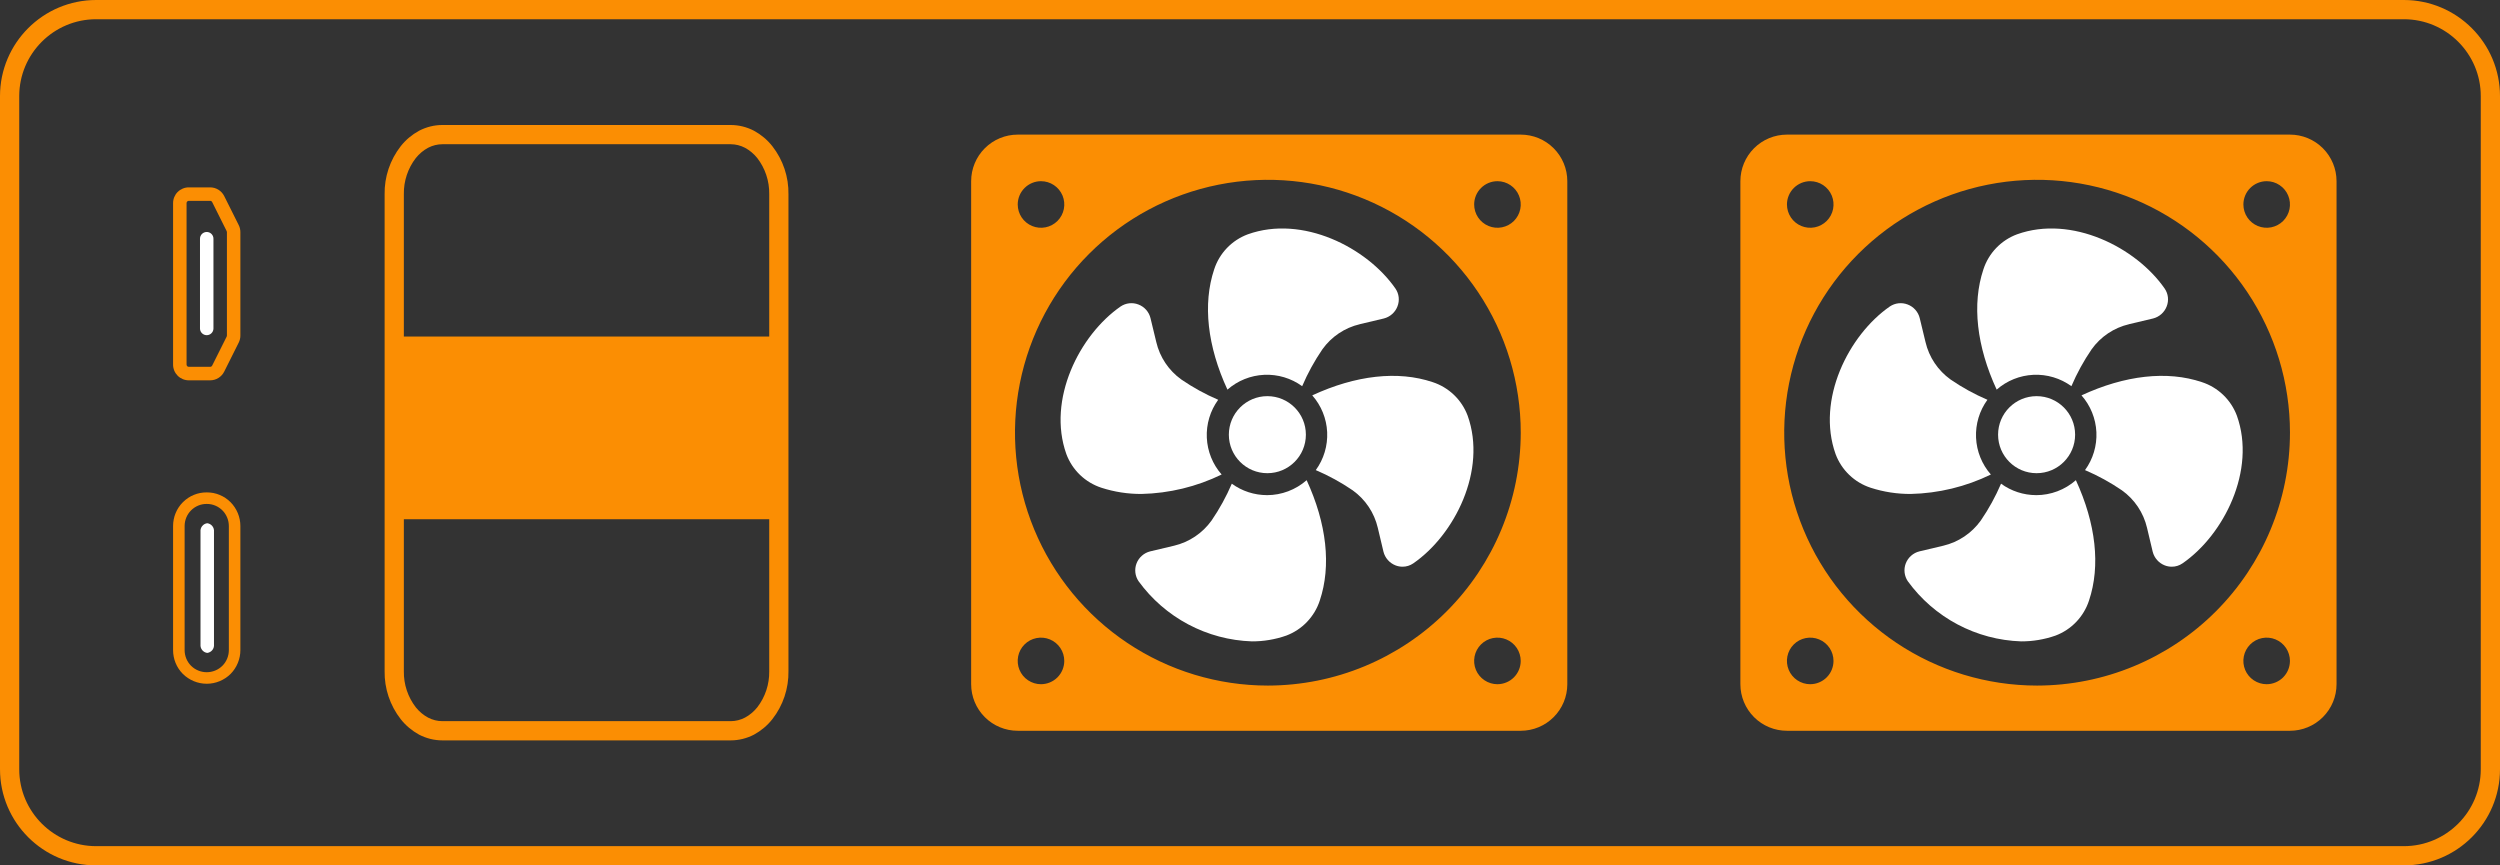 <?xml version="1.0" encoding="UTF-8" standalone="no"?><!-- Generator: Gravit.io --><svg xmlns="http://www.w3.org/2000/svg" xmlns:xlink="http://www.w3.org/1999/xlink" style="isolation:isolate" viewBox="0 0 260 90" width="260pt" height="90pt"><rect x="0" y="0" width="260" height="90" fill="#333333" stroke="none"/><defs><clipPath id="_clipPath_kNYuCzfUYPok9jmw1hRzMUv8o79PYfq4"><rect x="0" y="0" width="260" height="90"/></clipPath></defs><g clip-path="url(#_clipPath_kNYuCzfUYPok9jmw1hRzMUv8o79PYfq4)"><path d="M 10 1 L 250 1 C 254.967 1 259 5.033 259 10 L 259 80 C 259 84.967 254.967 89 250 89 L 10 89 C 5.033 89 1 84.967 1 80 L 1 10 C 1 5.033 5.033 1 10 1 Z" style="fill:none;stroke:#FB8E03;stroke-width:2;stroke-miterlimit:2;"/><g><rect x="41" y="35" width="40" height="19" transform="matrix(1,0,0,1,0,0)" fill="rgb(251,142,3)"/><path d=" M 82 20.21 L 82 69.79 C 82.03 71.6 81.44 73.37 80.32 74.8 C 79.8 75.46 79.15 76 78.42 76.4 C 77.67 76.79 76.84 77 76 77 C 76 77 76 77 76 77 L 46 77 C 46 77 46 77 46 77 C 45.16 77 44.33 76.79 43.58 76.4 C 42.85 76 42.2 75.46 41.68 74.8 C 40.56 73.37 39.97 71.6 40 69.79 L 40 20.21 C 39.97 18.4 40.56 16.63 41.68 15.2 C 42.2 14.54 42.85 14 43.58 13.6 C 44.33 13.21 45.16 13 46 13 C 46 13 46 13 46 13 L 76 13 C 76 13 76 13 76 13 C 76.84 13 77.67 13.21 78.42 13.6 C 79.15 14 79.8 14.54 80.32 15.2 C 81.44 16.63 82.03 18.4 82 20.21 Z  M 80 20.2 L 80 69.8 C 80 69.81 80 69.81 80 69.82 C 80.02 71.17 79.58 72.5 78.75 73.57 C 78.4 74 77.97 74.37 77.48 74.63 C 77.02 74.87 76.51 75 76 75 L 46 75 C 45.49 75 44.98 74.87 44.52 74.63 C 44.03 74.37 43.6 74 43.25 73.57 C 42.42 72.5 41.98 71.17 42 69.82 C 42 69.81 42 69.81 42 69.8 L 42 20.2 C 42 20.19 42 20.19 42 20.18 C 41.98 18.83 42.42 17.5 43.25 16.43 C 43.6 16 44.03 15.63 44.52 15.37 C 44.98 15.13 45.49 15 46 15 L 76 15 C 76.51 15 77.02 15.13 77.48 15.37 C 77.97 15.63 78.4 16 78.75 16.43 C 79.58 17.5 80.02 18.83 80 20.18 C 80 20.19 80 20.19 80 20.2 Z " fill-rule="evenodd" fill="rgb(251,142,3)"/></g><g><path d=" M 23.317 38.65 C 23.181 38.922 22.972 39.15 22.714 39.31 C 22.456 39.47 22.158 39.554 21.855 39.554 L 19.634 39.554 C 19.419 39.554 19.206 39.512 19.008 39.43 C 18.809 39.347 18.629 39.227 18.477 39.075 C 18.325 38.922 18.205 38.742 18.123 38.543 C 18.041 38.344 17.999 38.131 18 37.916 L 18 21.12 C 18 20.905 18.042 20.693 18.124 20.495 C 18.206 20.296 18.326 20.116 18.478 19.965 C 18.63 19.813 18.81 19.693 19.008 19.611 C 19.206 19.529 19.419 19.486 19.633 19.487 L 21.854 19.487 C 22.157 19.486 22.455 19.57 22.713 19.73 C 22.971 19.889 23.18 20.118 23.316 20.389 L 24.827 23.41 C 24.94 23.637 25 23.887 25 24.141 L 25 34.9 C 25 35.153 24.94 35.403 24.827 35.629 L 23.317 38.65 Z  M 22.063 38.027 L 23.573 35.008 C 23.591 34.973 23.6 34.935 23.6 34.897 L 23.6 24.141 C 23.599 24.104 23.591 24.069 23.574 24.036 L 22.065 21.014 C 22.045 20.976 22.015 20.944 21.978 20.921 C 21.941 20.899 21.899 20.887 21.856 20.887 L 19.635 20.887 C 19.574 20.887 19.514 20.911 19.471 20.955 C 19.427 20.999 19.402 21.058 19.402 21.12 L 19.402 37.916 C 19.402 37.978 19.427 38.037 19.471 38.081 C 19.514 38.125 19.574 38.15 19.635 38.15 L 21.856 38.15 C 21.899 38.15 21.941 38.137 21.978 38.115 C 22.015 38.092 22.044 38.059 22.063 38.021 L 22.063 38.027 Z " fill-rule="evenodd" fill="rgb(251,142,3)"/><path d=" M 22.199 24.854 L 22.199 34.186 C 22.192 34.367 22.115 34.538 21.984 34.663 C 21.854 34.789 21.68 34.859 21.499 34.859 C 21.318 34.859 21.144 34.789 21.014 34.663 C 20.883 34.538 20.806 34.367 20.799 34.186 L 20.799 24.854 C 20.795 24.759 20.811 24.665 20.844 24.577 C 20.878 24.489 20.929 24.408 20.994 24.34 C 21.059 24.272 21.138 24.218 21.225 24.181 C 21.311 24.144 21.405 24.125 21.499 24.125 C 21.593 24.125 21.687 24.144 21.774 24.181 C 21.86 24.218 21.939 24.272 22.004 24.34 C 22.07 24.408 22.12 24.489 22.154 24.577 C 22.187 24.665 22.203 24.759 22.199 24.854 Z " fill-rule="evenodd" fill="rgb(255,255,255)"/><path d=" M 21.5 71.11 C 20.57 71.11 19.68 70.74 19.02 70.09 C 18.36 69.43 18 68.54 18 67.61 C 18 67.61 18 67.61 18 67.61 L 18 54.71 C 18 54.71 18 54.71 18 54.71 C 18 53.78 18.36 52.89 19.02 52.23 C 19.68 51.57 20.57 51.2 21.5 51.21 C 22.43 51.2 23.32 51.57 23.98 52.23 C 24.63 52.89 25 53.78 25 54.71 C 25 54.71 25 54.71 25 54.71 L 25 67.61 C 25 67.61 25 67.61 25 67.61 C 25 68.54 24.63 69.43 23.98 70.09 C 23.32 70.74 22.43 71.11 21.5 71.11 Z  M 21.5 69.91 C 20.89 69.91 20.3 69.67 19.87 69.24 C 19.44 68.81 19.2 68.22 19.2 67.61 L 19.2 54.71 C 19.2 54.1 19.44 53.51 19.87 53.08 C 20.3 52.65 20.89 52.4 21.5 52.41 C 22.11 52.4 22.7 52.65 23.13 53.08 C 23.56 53.51 23.8 54.1 23.8 54.71 L 23.8 67.61 C 23.8 68.22 23.56 68.81 23.13 69.24 C 22.7 69.67 22.11 69.91 21.5 69.91 Z " fill-rule="evenodd" fill="rgb(251,142,3)"/><path d=" M 22.254 55.295 L 22.254 67.024 C 22.275 67.233 22.214 67.442 22.083 67.606 C 21.952 67.77 21.762 67.877 21.554 67.904 C 21.346 67.877 21.156 67.77 21.025 67.606 C 20.894 67.442 20.833 67.233 20.853 67.024 L 20.853 55.295 C 20.833 55.086 20.894 54.877 21.025 54.713 C 21.156 54.548 21.346 54.442 21.554 54.415 C 21.762 54.442 21.952 54.548 22.083 54.713 C 22.214 54.877 22.275 55.086 22.254 55.295 Z " fill-rule="evenodd" fill="rgb(255,255,255)"/></g><g><path d=" M 238.157 14 L 185.843 14 C 184.559 14 183.327 14.51 182.419 15.419 C 181.51 16.327 181 17.559 181 18.843 L 181 71.157 C 181 72.441 181.51 73.673 182.419 74.581 C 183.327 75.49 184.559 76 185.843 76 L 238.157 76 C 239.441 76 240.673 75.49 241.581 74.581 C 242.49 73.673 243 72.441 243 71.157 L 243 18.843 C 243 17.559 242.49 16.327 241.581 15.419 C 240.673 14.51 239.441 14 238.157 14 Z  M 235.735 18.844 C 236.214 18.844 236.682 18.986 237.08 19.253 C 237.479 19.519 237.789 19.897 237.972 20.339 C 238.155 20.782 238.203 21.269 238.11 21.739 C 238.017 22.208 237.786 22.64 237.447 22.979 C 237.109 23.317 236.677 23.548 236.207 23.641 C 235.738 23.735 235.251 23.687 234.808 23.503 C 234.366 23.32 233.987 23.01 233.721 22.612 C 233.455 22.213 233.313 21.745 233.313 21.266 C 233.313 20.624 233.569 20.008 234.023 19.554 C 234.477 19.1 235.093 18.845 235.735 18.844 Z  M 188.262 18.844 C 188.741 18.844 189.21 18.985 189.608 19.251 C 190.007 19.517 190.318 19.895 190.502 20.337 C 190.685 20.78 190.734 21.267 190.641 21.737 C 190.548 22.207 190.317 22.638 189.979 22.977 C 189.64 23.316 189.209 23.547 188.739 23.641 C 188.269 23.735 187.782 23.687 187.339 23.504 C 186.896 23.321 186.518 23.01 186.252 22.612 C 185.986 22.214 185.843 21.745 185.843 21.266 C 185.844 20.624 186.099 20.008 186.553 19.554 C 187.008 19.1 187.624 18.844 188.266 18.844 L 188.262 18.844 Z  M 188.262 71.158 C 187.783 71.158 187.315 71.015 186.917 70.749 C 186.518 70.483 186.208 70.105 186.025 69.663 C 185.841 69.22 185.794 68.733 185.887 68.263 C 185.98 67.794 186.211 67.362 186.55 67.023 C 186.888 66.685 187.32 66.454 187.79 66.361 C 188.259 66.267 188.746 66.315 189.189 66.499 C 189.631 66.682 190.01 66.992 190.276 67.39 C 190.542 67.789 190.684 68.257 190.684 68.736 C 190.683 69.377 190.428 69.993 189.975 70.446 C 189.522 70.9 188.907 71.155 188.265 71.157 L 188.262 71.158 Z  M 211.854 71.3 C 206.653 71.299 201.569 69.756 197.244 66.866 C 192.92 63.976 189.549 59.868 187.559 55.063 C 185.569 50.257 185.049 44.969 186.064 39.868 C 187.079 34.767 189.584 30.081 193.262 26.403 C 196.94 22.725 201.626 20.221 206.728 19.206 C 211.829 18.192 217.117 18.713 221.922 20.703 C 226.728 22.694 230.835 26.065 233.725 30.39 C 236.614 34.715 238.157 39.799 238.157 45 C 238.149 51.973 235.375 58.658 230.445 63.588 C 225.515 68.519 218.83 71.292 211.857 71.3 L 211.854 71.3 Z  M 235.732 71.158 C 235.253 71.158 234.785 71.015 234.386 70.749 C 233.988 70.483 233.678 70.105 233.494 69.663 C 233.311 69.22 233.263 68.733 233.357 68.263 C 233.45 67.794 233.681 67.362 234.02 67.023 C 234.358 66.685 234.79 66.454 235.259 66.361 C 235.729 66.267 236.216 66.315 236.659 66.499 C 237.101 66.682 237.479 66.992 237.745 67.39 C 238.012 67.789 238.154 68.257 238.154 68.736 C 238.153 69.377 237.898 69.993 237.445 70.446 C 236.991 70.9 236.376 71.155 235.735 71.157 L 235.732 71.158 Z " fill="rgb(251,142,3)"/><path d=" M 221.428 33.713 L 223.915 33.123 C 224.236 33.042 224.533 32.886 224.78 32.666 C 225.028 32.447 225.219 32.171 225.337 31.862 C 225.455 31.561 225.498 31.236 225.463 30.915 C 225.427 30.594 225.313 30.286 225.132 30.019 C 222.161 25.725 215.444 22.335 209.773 24.368 C 208.953 24.672 208.213 25.158 207.607 25.788 C 207.002 26.418 206.546 27.178 206.276 28.009 C 205.068 31.622 205.569 36.014 207.653 40.522 C 208.716 39.59 210.064 39.046 211.477 38.981 C 212.889 38.916 214.282 39.333 215.426 40.164 C 215.999 38.82 216.704 37.535 217.529 36.328 C 218.468 35.012 219.854 34.083 221.429 33.716 L 221.428 33.713 Z " fill="rgb(255,255,255)"/><path d=" M 198.714 51.371 C 201.606 51.306 204.449 50.617 207.05 49.35 C 206.117 48.287 205.574 46.938 205.509 45.526 C 205.444 44.113 205.861 42.721 206.692 41.577 C 205.35 41.003 204.068 40.299 202.865 39.473 C 201.549 38.534 200.62 37.148 200.253 35.574 L 199.652 33.087 C 199.573 32.765 199.417 32.467 199.197 32.219 C 198.978 31.972 198.701 31.781 198.391 31.665 C 198.09 31.549 197.765 31.507 197.444 31.543 C 197.124 31.578 196.816 31.691 196.548 31.87 C 192.26 34.84 188.879 41.558 190.902 47.229 C 191.208 48.05 191.695 48.79 192.327 49.396 C 192.959 50.001 193.719 50.456 194.552 50.727 C 195.896 51.162 197.301 51.379 198.714 51.371 Z " fill="rgb(255,255,255)"/><path d=" M 211.767 51.494 C 210.452 51.493 209.172 51.077 208.108 50.304 C 207.533 51.645 206.829 52.927 206.005 54.132 C 205.064 55.448 203.679 56.379 202.105 56.753 L 199.618 57.343 C 199.297 57.423 199 57.579 198.753 57.799 C 198.505 58.018 198.314 58.294 198.196 58.604 C 198.082 58.906 198.042 59.231 198.079 59.551 C 198.116 59.872 198.23 60.179 198.41 60.446 C 199.769 62.317 201.537 63.853 203.579 64.937 C 205.621 66.022 207.883 66.626 210.194 66.703 C 211.412 66.708 212.622 66.505 213.771 66.102 C 214.589 65.795 215.328 65.307 215.931 64.675 C 216.535 64.043 216.989 63.284 217.259 62.453 C 218.467 58.847 217.974 54.456 215.891 49.939 C 214.751 50.941 213.286 51.494 211.768 51.496 L 211.767 51.494 Z " fill="rgb(255,255,255)"/><path d=" M 228.994 39.741 C 225.381 38.524 220.989 39.026 216.475 41.118 C 217.411 42.179 217.958 43.527 218.025 44.94 C 218.091 46.353 217.674 47.747 216.842 48.891 C 218.187 49.465 219.472 50.169 220.679 50.994 C 221.995 51.933 222.923 53.32 223.291 54.894 L 223.881 57.381 C 223.962 57.701 224.119 57.998 224.339 58.245 C 224.558 58.492 224.833 58.684 225.141 58.803 C 225.373 58.892 225.618 58.938 225.866 58.937 C 226.265 58.939 226.655 58.817 226.983 58.589 C 231.277 55.628 234.667 48.911 232.636 43.231 C 232.33 42.413 231.844 41.674 231.214 41.07 C 230.583 40.466 229.825 40.011 228.994 39.741 Z " fill="rgb(255,255,255)"/><path d=" M 211.806 49.212 C 214.019 49.212 215.812 47.419 215.812 45.206 C 215.812 42.994 214.019 41.2 211.806 41.2 C 209.594 41.2 207.8 42.994 207.8 45.206 C 207.8 47.419 209.594 49.212 211.806 49.212 Z " fill="rgb(255,255,255)"/></g><g><path d=" M 158.157 14 L 105.843 14 C 104.559 14 103.327 14.51 102.419 15.419 C 101.51 16.327 101 17.559 101 18.843 L 101 71.157 C 101 72.441 101.51 73.673 102.419 74.581 C 103.327 75.49 104.559 76 105.843 76 L 158.157 76 C 159.441 76 160.673 75.49 161.581 74.581 C 162.49 73.673 163 72.441 163 71.157 L 163 18.843 C 163 17.559 162.49 16.327 161.581 15.419 C 160.673 14.51 159.441 14 158.157 14 Z  M 155.735 18.844 C 156.214 18.844 156.682 18.986 157.08 19.253 C 157.479 19.519 157.789 19.897 157.972 20.339 C 158.155 20.782 158.203 21.269 158.11 21.739 C 158.017 22.208 157.786 22.64 157.447 22.979 C 157.109 23.317 156.677 23.548 156.207 23.641 C 155.738 23.735 155.251 23.687 154.808 23.503 C 154.366 23.32 153.987 23.01 153.721 22.612 C 153.455 22.213 153.313 21.745 153.313 21.266 C 153.313 20.624 153.569 20.008 154.023 19.554 C 154.477 19.1 155.093 18.845 155.735 18.844 Z  M 108.262 18.844 C 108.741 18.844 109.21 18.985 109.608 19.251 C 110.007 19.517 110.318 19.895 110.502 20.337 C 110.685 20.78 110.734 21.267 110.641 21.737 C 110.548 22.207 110.317 22.638 109.979 22.977 C 109.64 23.316 109.209 23.547 108.739 23.641 C 108.269 23.735 107.782 23.687 107.339 23.504 C 106.896 23.321 106.518 23.01 106.252 22.612 C 105.986 22.214 105.843 21.745 105.843 21.266 C 105.844 20.624 106.099 20.008 106.553 19.554 C 107.008 19.1 107.624 18.844 108.266 18.844 L 108.262 18.844 Z  M 108.262 71.158 C 107.783 71.158 107.315 71.015 106.917 70.749 C 106.518 70.483 106.208 70.105 106.025 69.663 C 105.841 69.22 105.794 68.733 105.887 68.263 C 105.98 67.794 106.211 67.362 106.55 67.023 C 106.888 66.685 107.32 66.454 107.79 66.361 C 108.259 66.267 108.746 66.315 109.189 66.499 C 109.631 66.682 110.01 66.992 110.276 67.39 C 110.542 67.789 110.684 68.257 110.684 68.736 C 110.683 69.377 110.428 69.993 109.975 70.446 C 109.522 70.9 108.907 71.155 108.265 71.157 L 108.262 71.158 Z  M 131.854 71.3 C 126.653 71.299 121.569 69.756 117.244 66.866 C 112.92 63.976 109.549 59.868 107.559 55.063 C 105.569 50.257 105.049 44.969 106.064 39.868 C 107.079 34.767 109.584 30.081 113.262 26.403 C 116.94 22.725 121.626 20.221 126.728 19.206 C 131.829 18.192 137.117 18.713 141.922 20.703 C 146.728 22.694 150.835 26.065 153.725 30.39 C 156.614 34.715 158.157 39.799 158.157 45 C 158.149 51.973 155.375 58.658 150.445 63.588 C 145.515 68.519 138.83 71.292 131.857 71.3 L 131.854 71.3 Z  M 155.732 71.158 C 155.253 71.158 154.785 71.015 154.386 70.749 C 153.988 70.483 153.678 70.105 153.494 69.663 C 153.311 69.22 153.263 68.733 153.357 68.263 C 153.45 67.794 153.681 67.362 154.02 67.023 C 154.358 66.685 154.79 66.454 155.259 66.361 C 155.729 66.267 156.216 66.315 156.659 66.499 C 157.101 66.682 157.479 66.992 157.745 67.39 C 158.012 67.789 158.154 68.257 158.154 68.736 C 158.153 69.377 157.898 69.993 157.445 70.446 C 156.991 70.9 156.376 71.155 155.735 71.157 L 155.732 71.158 Z " fill="rgb(251,142,3)"/><path d=" M 141.428 33.713 L 143.915 33.123 C 144.236 33.042 144.533 32.886 144.78 32.666 C 145.028 32.447 145.219 32.171 145.337 31.862 C 145.455 31.561 145.498 31.236 145.463 30.915 C 145.427 30.594 145.313 30.286 145.132 30.019 C 142.161 25.725 135.444 22.335 129.773 24.368 C 128.953 24.672 128.213 25.158 127.607 25.788 C 127.002 26.418 126.546 27.178 126.276 28.009 C 125.068 31.622 125.569 36.014 127.653 40.522 C 128.716 39.59 130.064 39.046 131.477 38.981 C 132.889 38.916 134.282 39.333 135.426 40.164 C 135.999 38.82 136.704 37.535 137.529 36.328 C 138.468 35.012 139.854 34.083 141.429 33.716 L 141.428 33.713 Z " fill="rgb(255,255,255)"/><path d=" M 118.714 51.371 C 121.606 51.306 124.449 50.617 127.05 49.35 C 126.117 48.287 125.574 46.938 125.509 45.526 C 125.444 44.113 125.861 42.721 126.692 41.577 C 125.35 41.003 124.068 40.299 122.865 39.473 C 121.549 38.534 120.62 37.148 120.253 35.574 L 119.652 33.087 C 119.573 32.765 119.417 32.467 119.197 32.219 C 118.978 31.972 118.701 31.781 118.391 31.665 C 118.09 31.549 117.765 31.507 117.444 31.543 C 117.124 31.578 116.816 31.691 116.548 31.87 C 112.26 34.84 108.879 41.558 110.902 47.229 C 111.208 48.05 111.695 48.79 112.327 49.396 C 112.959 50.001 113.719 50.456 114.552 50.727 C 115.896 51.162 117.301 51.379 118.714 51.371 Z " fill="rgb(255,255,255)"/><path d=" M 131.767 51.494 C 130.452 51.493 129.172 51.077 128.108 50.304 C 127.533 51.645 126.829 52.927 126.005 54.132 C 125.064 55.448 123.679 56.379 122.105 56.753 L 119.618 57.343 C 119.297 57.423 119 57.579 118.753 57.799 C 118.505 58.018 118.314 58.294 118.196 58.604 C 118.082 58.906 118.042 59.231 118.079 59.551 C 118.116 59.872 118.23 60.179 118.41 60.446 C 119.769 62.317 121.537 63.853 123.579 64.937 C 125.621 66.022 127.883 66.626 130.194 66.703 C 131.412 66.708 132.622 66.505 133.771 66.102 C 134.589 65.795 135.328 65.307 135.931 64.675 C 136.535 64.043 136.989 63.284 137.259 62.453 C 138.467 58.847 137.974 54.456 135.891 49.939 C 134.751 50.941 133.286 51.494 131.768 51.496 L 131.767 51.494 Z " fill="rgb(255,255,255)"/><path d=" M 148.994 39.741 C 145.381 38.524 140.989 39.026 136.475 41.118 C 137.411 42.179 137.958 43.527 138.025 44.94 C 138.091 46.353 137.674 47.747 136.842 48.891 C 138.187 49.465 139.472 50.169 140.679 50.994 C 141.995 51.933 142.923 53.32 143.291 54.894 L 143.881 57.381 C 143.962 57.701 144.119 57.998 144.339 58.245 C 144.558 58.492 144.833 58.684 145.141 58.803 C 145.373 58.892 145.618 58.938 145.866 58.937 C 146.265 58.939 146.655 58.817 146.983 58.589 C 151.277 55.628 154.667 48.911 152.636 43.231 C 152.33 42.413 151.844 41.674 151.214 41.07 C 150.583 40.466 149.825 40.011 148.994 39.741 Z " fill="rgb(255,255,255)"/><path d=" M 131.806 49.212 C 134.019 49.212 135.812 47.419 135.812 45.206 C 135.812 42.994 134.019 41.2 131.806 41.2 C 129.594 41.2 127.8 42.994 127.8 45.206 C 127.8 47.419 129.594 49.212 131.806 49.212 Z " fill="rgb(255,255,255)"/></g></g></svg>